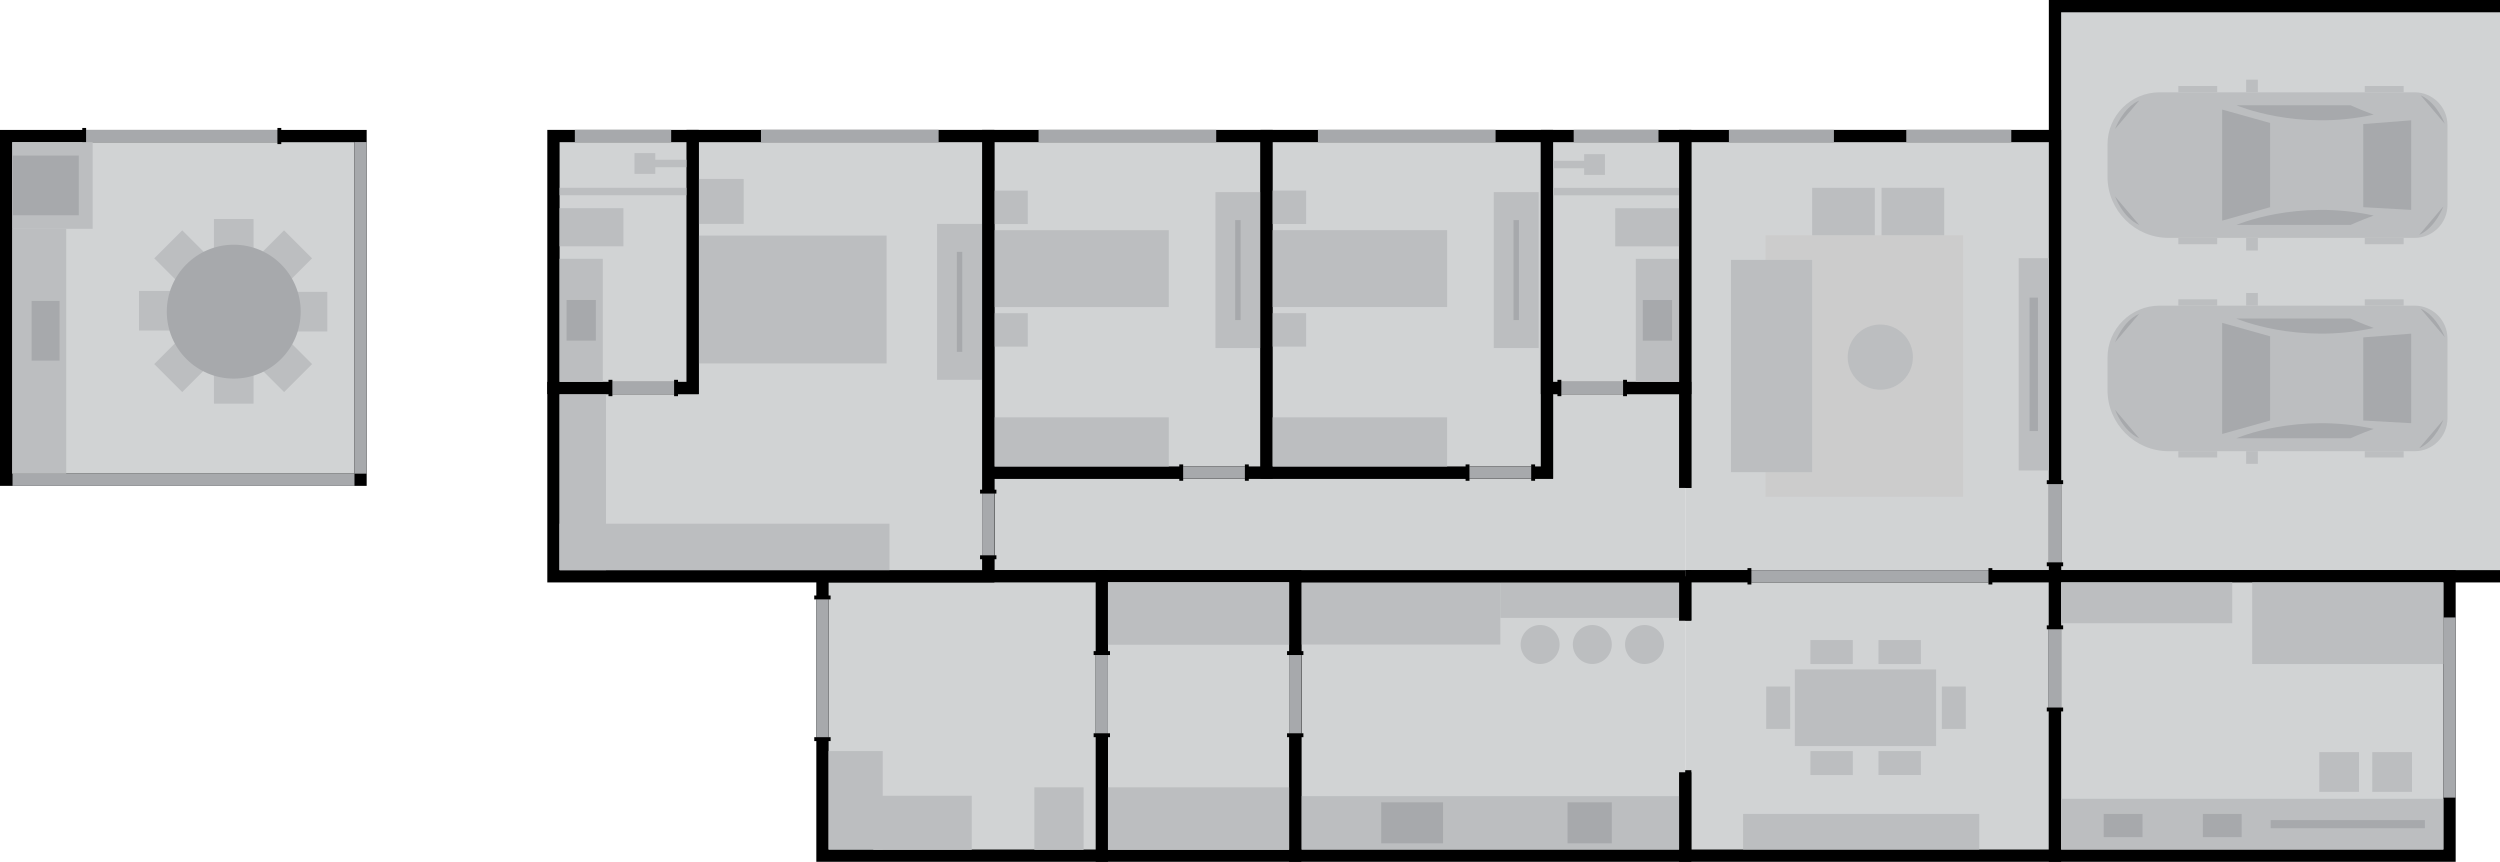 <?xml version="1.0" encoding="UTF-8"?>
<svg id="Layer_2" xmlns="http://www.w3.org/2000/svg" viewBox="0 0 814.35 280.72">
  <defs>
    <style>
      .cls-1 {
        fill: #bcbec0;
      }

      .cls-2 {
        fill: #a7a9ac;
      }

      .cls-3 {
        fill: #d1d3d4;
        stroke: #000;
        stroke-miterlimit: 10;
        stroke-width: 4px;
      }

      .cls-4 {
        fill: #ccc;
      }
    </style>
  </defs>
  <g id="Layer_1-2" data-name="Layer_1">
    <g>
      <g>
        <rect class="cls-3" x="3.74" y="42.57" width="111.95" height="115.44" transform="translate(-40.57 160.01) rotate(-90)"/>
        <rect class="cls-2" x="4.08" y="154.26" width="111.39" height="4.01" transform="translate(119.55 312.53) rotate(180)"/>
        <rect class="cls-2" x="63.44" y="98.28" width="108.01" height="4.01" transform="translate(17.16 217.73) rotate(-90)"/>
        <g>
          <rect x="90.37" y="41.68" width="1.25" height="5.26"/>
          <rect x="26.8" y="41.68" width="1.25" height="5.26"/>
          <rect class="cls-2" x="28.05" y="42.35" width="62.32" height="3.94" transform="translate(118.41 88.64) rotate(180)"/>
        </g>
        <rect class="cls-1" x="93.71" y="95.07" width="12.9" height="12.9" transform="translate(201.69 1.36) rotate(90)"/>
        <rect class="cls-1" x="86.08" y="77.7" width="12.9" height="12.9" transform="translate(86.6 -40.78) rotate(45)"/>
        <rect class="cls-1" x="86.08" y="112.14" width="12.9" height="12.9" transform="translate(241.82 137.02) rotate(135)"/>
        <rect class="cls-1" x="45.28" y="94.77" width="12.9" height="12.9" transform="translate(-49.49 152.95) rotate(-90)"/>
        <rect class="cls-1" x="52.92" y="112.14" width="12.9" height="12.9" transform="translate(17.48 244.43) rotate(-135)"/>
        <rect class="cls-1" x="52.91" y="77.7" width="12.9" height="12.9" transform="translate(-42.11 66.62) rotate(-45)"/>
        <rect class="cls-1" x="69.69" y="71.35" width="12.9" height="12.9"/>
        <rect class="cls-1" x="69.69" y="118.59" width="12.9" height="12.9"/>
        <circle class="cls-2" cx="76.14" cy="101.52" r="21.81"/>
        <rect class="cls-1" x="2.98" y="47.31" width="28.24" height="26.19" transform="translate(77.49 43.31) rotate(90)"/>
        <rect class="cls-1" x="-27.1" y="105.6" width="79.77" height="17.57" transform="translate(127.17 101.6) rotate(90)"/>
        <rect class="cls-2" x="5.12" y="103.2" width="19.45" height="9.11" transform="translate(122.6 92.9) rotate(90)"/>
        <rect class="cls-2" x="5.19" y="49.65" width="19.45" height="21.51" transform="translate(75.32 45.48) rotate(90)"/>
      </g>
      <g>
        <polyline class="cls-3" points="814.35 187.72 669.39 187.72 669.39 2 814.35 2"/>
        <g>
          <path class="cls-1" d="M703.45,30.07h83.09c5.9,0,10.7,4.79,10.7,10.7v26.02c0,5.9-4.79,10.7-10.7,10.7h-80.12c-10.99,0-19.92-8.92-19.92-19.92v-10.55c0-9.36,7.6-16.95,16.95-16.95Z"/>
          <polygon class="cls-2" points="739.46 67.49 723.85 71.87 723.85 35.69 739.46 40.06 739.46 67.49"/>
          <polygon class="cls-2" points="785.42 68.37 769.81 67.49 769.81 40.41 785.42 39.19 785.42 68.37"/>
          <path class="cls-2" d="M728.46,34.28s19.81,8.57,44.75,3.06c-4.6-1.68-7.55-3.06-7.55-3.06h-37.2Z"/>
          <path class="cls-2" d="M728.46,73.28s19.81-8.57,44.75-3.06c-4.6,1.68-7.55,3.06-7.55,3.06h-37.2Z"/>
          <rect class="cls-1" x="731.66" y="77.49" width="3.81" height="4.12"/>
          <rect class="cls-1" x="709.57" y="77.49" width="12.66" height="2.06"/>
          <rect class="cls-1" x="709.57" y="28.01" width="12.66" height="2.06"/>
          <rect class="cls-1" x="770.3" y="77.49" width="12.66" height="2.06"/>
          <rect class="cls-1" x="770.3" y="28.01" width="12.66" height="2.06"/>
          <rect class="cls-1" x="731.66" y="25.95" width="3.81" height="4.12"/>
          <path class="cls-2" d="M688.96,63.99s2.48,6.9,7.88,9.29l-7.88-9.29Z"/>
          <path class="cls-2" d="M696.84,32.73l-7.88,9.29s2.48-6.9,7.88-9.29"/>
          <path class="cls-2" d="M796.37,40.33s-2.48-6.9-7.88-9.29l7.88,9.29Z"/>
          <path class="cls-2" d="M788.03,76.51l7.88-9.29s-2.48,6.9-7.88,9.29"/>
        </g>
        <g>
          <path class="cls-1" d="M703.45,99.56h83.09c5.9,0,10.7,4.79,10.7,10.7v26.02c0,5.9-4.79,10.7-10.7,10.7h-80.12c-10.99,0-19.92-8.92-19.92-19.92v-10.55c0-9.36,7.6-16.95,16.95-16.95Z"/>
          <polygon class="cls-2" points="739.46 136.98 723.85 141.36 723.85 105.17 739.46 109.55 739.46 136.98"/>
          <polygon class="cls-2" points="785.42 137.85 769.81 136.98 769.81 109.9 785.42 108.68 785.42 137.85"/>
          <path class="cls-2" d="M728.46,103.77s19.81,8.57,44.75,3.06c-4.6-1.68-7.55-3.06-7.55-3.06h-37.2Z"/>
          <path class="cls-2" d="M728.46,142.76s19.81-8.57,44.75-3.06c-4.6,1.68-7.55,3.06-7.55,3.06h-37.2Z"/>
          <rect class="cls-1" x="731.66" y="146.97" width="3.81" height="4.12"/>
          <rect class="cls-1" x="709.57" y="146.97" width="12.66" height="2.06"/>
          <rect class="cls-1" x="709.57" y="97.5" width="12.66" height="2.06"/>
          <rect class="cls-1" x="770.3" y="146.97" width="12.66" height="2.06"/>
          <rect class="cls-1" x="770.3" y="97.5" width="12.66" height="2.06"/>
          <rect class="cls-1" x="731.66" y="95.43" width="3.81" height="4.12"/>
          <path class="cls-2" d="M688.96,133.48s2.48,6.9,7.88,9.29l-7.88-9.29Z"/>
          <path class="cls-2" d="M696.84,102.21l-7.88,9.29s2.48-6.9,7.88-9.29"/>
          <path class="cls-2" d="M796.37,109.82s-2.48-6.9-7.88-9.29l7.88,9.29Z"/>
          <path class="cls-2" d="M788.03,146l7.88-9.29s-2.48,6.9-7.88,9.29"/>
        </g>
      </g>
      <g>
        <polyline class="cls-3" points="548.94 158.94 548.94 44.31 669.39 44.31 669.39 187.72 548.94 187.72"/>
        <rect class="cls-2" x="620.95" y="42.31" width="34.21" height="4.01"/>
        <rect class="cls-2" x="563.17" y="42.31" width="34.21" height="4.01"/>
        <g>
          <rect x="668.75" y="154.39" width="1.27" height="5.33" transform="translate(512.33 826.44) rotate(-90)"/>
          <rect x="668.75" y="181.15" width="1.27" height="5.33" transform="translate(485.57 853.2) rotate(-90)"/>
          <rect class="cls-2" x="656.64" y="168.44" width="25.49" height="3.99" transform="translate(839.82 -498.95) rotate(90)"/>
        </g>
        <rect class="cls-4" x="564.7" y="87.05" width="85.19" height="64.37" transform="translate(488.06 726.52) rotate(-90)"/>
        <rect class="cls-1" x="542.5" y="106" width="69.15" height="26.45" transform="translate(457.84 696.3) rotate(-90)"/>
        <rect class="cls-1" x="627.9" y="113.77" width="69.15" height="9.83" transform="translate(543.8 781.15) rotate(-90)"/>
        <rect class="cls-2" x="640.74" y="117.31" width="43.47" height="2.73" transform="translate(543.8 781.15) rotate(-90)"/>
        <circle class="cls-1" cx="612.49" cy="116.33" r="10.62"/>
        <rect class="cls-1" x="592.77" y="58.7" width="15.46" height="20.41" transform="translate(531.59 669.41) rotate(-90)"/>
        <rect class="cls-1" x="615.38" y="58.7" width="15.46" height="20.41" transform="translate(554.2 692.01) rotate(-90)"/>
      </g>
      <g>
        <polyline class="cls-3" points="548.94 202.08 548.94 187.72 669.39 187.72 669.39 278.72 548.94 278.72 548.94 250.88"/>
        <g>
          <rect x="647.72" y="185.06" width="1.27" height="5.33"/>
          <rect x="569.22" y="185.06" width="1.27" height="5.33"/>
          <rect class="cls-2" x="570.49" y="185.72" width="77.22" height="3.99" transform="translate(1218.21 375.43) rotate(180)"/>
        </g>
        <rect class="cls-1" x="595.17" y="207.52" width="24.97" height="46.02" transform="translate(838.19 -377.12) rotate(90)"/>
        <rect class="cls-1" x="592.73" y="241.65" width="7.81" height="13.81" transform="translate(845.19 -348.07) rotate(90)"/>
        <rect class="cls-1" x="600.46" y="232.46" width="11.59" height="76.93" transform="translate(877.18 -335.33) rotate(90)"/>
        <rect class="cls-1" x="614.9" y="241.65" width="7.81" height="13.81" transform="translate(867.36 -370.25) rotate(90)"/>
        <rect class="cls-1" x="592.73" y="205.49" width="7.81" height="13.81" transform="translate(809.02 -384.24) rotate(90)"/>
        <rect class="cls-1" x="614.9" y="205.49" width="7.81" height="13.81" transform="translate(831.2 -406.41) rotate(90)"/>
        <rect class="cls-1" x="575.32" y="223.63" width="7.81" height="13.81" transform="translate(1158.45 461.07) rotate(180)"/>
        <rect class="cls-1" x="632.53" y="223.63" width="7.81" height="13.81" transform="translate(1272.87 461.07) rotate(180)"/>
      </g>
      <g>
        <rect class="cls-3" x="669.39" y="187.72" width="128.52" height="91"/>
        <rect class="cls-2" x="768.56" y="228.47" width="58.69" height="4.01" transform="translate(1028.38 -567.43) rotate(90)"/>
        <g>
          <rect x="668.75" y="201.67" width="1.27" height="5.33" transform="translate(465.05 873.73) rotate(-90)"/>
          <rect x="668.75" y="228.44" width="1.27" height="5.33" transform="translate(438.28 900.49) rotate(-90)"/>
          <rect class="cls-2" x="656.64" y="215.72" width="25.49" height="3.99" transform="translate(887.1 -451.66) rotate(90)"/>
        </g>
        <rect class="cls-1" x="725.38" y="206.2" width="16.51" height="124.52" transform="translate(1002.1 -465.18) rotate(90)"/>
        <rect class="cls-1" x="751.48" y="171.88" width="26.58" height="62.26" transform="translate(967.77 -561.76) rotate(90)"/>
        <rect class="cls-1" x="692.61" y="168.49" width="13.29" height="55.75" transform="translate(895.62 -502.89) rotate(90)"/>
        <rect class="cls-1" x="772.73" y="245" width="12.94" height="12.94" transform="translate(1030.68 -527.73) rotate(90)"/>
        <rect class="cls-1" x="755.47" y="245" width="12.94" height="12.94" transform="translate(1013.42 -510.47) rotate(90)"/>
        <rect class="cls-2" x="763.44" y="243.35" width="2.66" height="50.23" transform="translate(1033.23 -496.31) rotate(90)"/>
        <rect class="cls-2" x="720.1" y="262.59" width="7.56" height="12.64" transform="translate(992.79 -454.97) rotate(90)"/>
        <rect class="cls-2" x="687.81" y="262.59" width="7.56" height="12.64" transform="translate(960.49 -422.68) rotate(90)"/>
      </g>
      <g>
        <polyline class="cls-3" points="548.94 251.56 548.94 278.72 421.91 278.72 421.91 187.72 548.94 187.72 548.94 202.2"/>
        <rect class="cls-1" x="476.72" y="206.51" width="17.39" height="123.03" transform="translate(753.44 -217.39) rotate(90)"/>
        <rect class="cls-1" x="512.04" y="166.39" width="11.56" height="58.21" transform="translate(713.32 -322.33) rotate(90)"/>
        <rect class="cls-1" x="446.2" y="167.42" width="20.23" height="64.82" transform="translate(656.14 -256.48) rotate(90)"/>
        <circle class="cls-1" cx="501.68" cy="209.94" r="6.35"/>
        <circle class="cls-1" cx="518.68" cy="209.94" r="6.35"/>
        <circle class="cls-1" cx="535.69" cy="209.94" r="6.35"/>
        <rect class="cls-2" x="453.3" y="257.95" width="13.35" height="20.15" transform="translate(728.01 -191.95) rotate(90)"/>
        <rect class="cls-2" x="511.15" y="260.82" width="13.35" height="14.42" transform="translate(785.85 -249.8) rotate(90)"/>
      </g>
      <polyline class="cls-3" points="548.94 158.94 548.94 153.94 548.94 126.39 503.91 126.39 503.91 153.94 321.91 153.94 321.91 187.72 503.91 187.72 548.94 187.72"/>
      <g>
        <rect class="cls-3" x="358.91" y="187.72" width="63" height="91"/>
        <g>
          <rect x="421.27" y="210.07" width="1.27" height="5.33" transform="translate(209.17 634.64) rotate(-90)"/>
          <rect x="421.27" y="236.83" width="1.27" height="5.33" transform="translate(182.41 661.4) rotate(-90)"/>
          <rect class="cls-2" x="409.16" y="224.12" width="25.49" height="3.99" transform="translate(648.02 -195.79) rotate(90)"/>
        </g>
      </g>
      <g>
        <rect class="cls-3" x="267.91" y="187.72" width="91" height="91"/>
        <g>
          <rect x="358.27" y="210.07" width="1.27" height="5.33" transform="translate(146.17 571.64) rotate(-90)"/>
          <rect x="358.27" y="236.83" width="1.27" height="5.33" transform="translate(119.41 598.4) rotate(-90)"/>
          <rect class="cls-2" x="346.16" y="224.12" width="25.49" height="3.99" transform="translate(585.02 -132.79) rotate(90)"/>
        </g>
        <g>
          <rect x="267.27" y="191.94" width="1.27" height="5.33" transform="translate(73.29 462.52) rotate(-90)"/>
          <rect x="267.27" y="238.1" width="1.27" height="5.33" transform="translate(27.14 508.67) rotate(-90)"/>
          <rect class="cls-2" x="245.45" y="215.69" width="44.89" height="3.99" transform="translate(485.59 -50.21) rotate(90)"/>
        </g>
        <rect class="cls-1" x="262.68" y="251.86" width="32.08" height="17.64" transform="translate(539.4 -18.03) rotate(90)"/>
        <rect class="cls-1" x="284.45" y="259.21" width="32.08" height="17.64" transform="translate(600.99 536.06) rotate(180)"/>
        <rect class="cls-1" x="336.94" y="256.46" width="16.04" height="20.38" transform="translate(689.91 533.31) rotate(180)"/>
        <rect class="cls-1" x="360.9" y="256.46" width="59.01" height="20.38" transform="translate(780.81 533.31) rotate(180)"/>
        <rect class="cls-1" x="360.9" y="189.64" width="59.01" height="20.38" transform="translate(780.81 399.66) rotate(180)"/>
      </g>
      <g>
        <g>
          <rect class="cls-3" x="321.91" y="44.31" width="90.67" height="109.63"/>
          <rect class="cls-2" x="338.3" y="42.31" width="57.87" height="4.01"/>
        </g>
        <g>
          <rect x="405.51" y="151.28" width="1.27" height="5.33"/>
          <rect x="384.14" y="151.28" width="1.27" height="5.33"/>
          <rect class="cls-2" x="385.41" y="151.95" width="20.11" height="3.99" transform="translate(790.92 307.89) rotate(180)"/>
        </g>
        <rect class="cls-1" x="339.79" y="59.09" width="25.04" height="56.82" transform="translate(439.81 -264.81) rotate(90)"/>
        <rect class="cls-1" x="344.31" y="115.54" width="16" height="56.82" transform="translate(496.26 -208.37) rotate(90)"/>
        <rect class="cls-1" x="323.9" y="62.09" width="10.89" height="10.89" transform="translate(396.88 -261.81) rotate(90)"/>
        <rect class="cls-1" x="323.9" y="102.02" width="10.89" height="10.89" transform="translate(436.81 -221.88) rotate(90)"/>
        <rect class="cls-1" x="377.84" y="80.66" width="50.79" height="14.64" transform="translate(491.22 -315.26) rotate(90)"/>
        <rect class="cls-2" x="386.94" y="87.1" width="32.57" height="1.77" transform="translate(491.22 -315.25) rotate(90)"/>
      </g>
      <g>
        <polygon class="cls-3" points="225.61 44.31 225.61 126.39 180.28 126.39 180.28 187.72 225.61 187.72 321.91 187.72 321.91 44.31 225.61 44.31"/>
        <rect class="cls-2" x="247.88" y="42.29" width="57.87" height="4.01"/>
        <g>
          <rect x="321.27" y="157.48" width="1.27" height="5.33" transform="translate(161.76 482.05) rotate(-90)"/>
          <rect x="321.27" y="178.86" width="1.27" height="5.33" transform="translate(140.38 503.43) rotate(-90)"/>
          <rect class="cls-2" x="311.85" y="168.84" width="20.11" height="3.99" transform="translate(492.74 -151.07) rotate(90)"/>
        </g>
        <rect class="cls-1" x="182.28" y="128.39" width="15.13" height="57.33"/>
        <rect class="cls-1" x="228.45" y="124.42" width="15.13" height="107.48" transform="translate(414.17 -57.86) rotate(90)"/>
        <rect class="cls-1" x="237.38" y="66.97" width="41.65" height="61.19" transform="translate(355.77 -160.64) rotate(90)"/>
        <rect class="cls-1" x="227.61" y="58.29" width="14.64" height="14.64" transform="translate(300.54 -169.32) rotate(90)"/>
        <rect class="cls-1" x="287.17" y="91.01" width="50.79" height="14.64" transform="translate(410.89 -214.24) rotate(90)"/>
        <rect class="cls-2" x="296.27" y="97.44" width="32.57" height="1.77" transform="translate(410.89 -214.23) rotate(90)"/>
      </g>
      <g>
        <g>
          <rect class="cls-3" x="412.57" y="44.31" width="91.33" height="109.63"/>
          <rect class="cls-2" x="429.3" y="42.31" width="57.87" height="4.01"/>
        </g>
        <g>
          <rect x="498.77" y="151.28" width="1.27" height="5.33"/>
          <rect x="477.4" y="151.28" width="1.27" height="5.33"/>
          <rect class="cls-2" x="478.67" y="151.95" width="20.11" height="3.99" transform="translate(977.44 307.89) rotate(180)"/>
        </g>
        <rect class="cls-1" x="430.46" y="59.08" width="25.04" height="56.82" transform="translate(530.47 -355.49) rotate(90)"/>
        <rect class="cls-1" x="434.98" y="115.53" width="16" height="56.82" transform="translate(586.91 -299.04) rotate(90)"/>
        <rect class="cls-1" x="414.57" y="62.08" width="10.89" height="10.89" transform="translate(487.54 -352.49) rotate(90)"/>
        <rect class="cls-1" x="414.57" y="102.01" width="10.89" height="10.89" transform="translate(527.47 -312.56) rotate(90)"/>
        <rect class="cls-1" x="468.51" y="80.65" width="50.79" height="14.64" transform="translate(581.87 -405.93) rotate(90)"/>
        <rect class="cls-2" x="477.61" y="87.09" width="32.57" height="1.77" transform="translate(581.87 -405.92) rotate(90)"/>
      </g>
      <g>
        <g>
          <rect class="cls-3" x="503.91" y="44.31" width="45.04" height="82.07"/>
          <rect class="cls-2" x="512.61" y="42.31" width="27.63" height="4.01"/>
        </g>
        <g>
          <rect x="528.7" y="123.72" width="1.27" height="5.33"/>
          <rect x="507.32" y="123.72" width="1.27" height="5.33"/>
          <rect class="cls-2" x="508.59" y="124.39" width="20.11" height="3.99" transform="translate(1037.29 252.78) rotate(180)"/>
        </g>
        <rect class="cls-1" x="532.85" y="84.31" width="14.08" height="40.08" transform="translate(1079.78 208.7) rotate(-180)"/>
        <rect class="cls-1" x="505.89" y="61.18" width="41.02" height="2.43" transform="translate(1052.8 124.8) rotate(-180)"/>
        <rect class="cls-1" x="505.9" y="52.38" width="11.01" height="2.43"/>
        <rect class="cls-1" x="526.15" y="67.82" width="20.79" height="12.42" transform="translate(1073.08 148.07) rotate(-180)"/>
        <rect class="cls-1" x="516.02" y="50.21" width="6.77" height="6.77"/>
        <rect class="cls-2" x="535.12" y="97.73" width="9.54" height="13.24" transform="translate(1079.78 208.7) rotate(-180)"/>
      </g>
      <g>
        <rect class="cls-3" x="180.28" y="44.31" width="45.33" height="82.07"/>
        <rect class="cls-2" x="187.25" y="42.31" width="31.38" height="4.01"/>
        <g>
          <rect x="219.58" y="123.72" width="1.27" height="5.33"/>
          <rect x="198.21" y="123.72" width="1.27" height="5.33"/>
          <rect class="cls-2" x="199.48" y="124.39" width="20.11" height="3.99" transform="translate(419.06 252.78) rotate(180)"/>
        </g>
        <rect class="cls-1" x="182.28" y="84.3" width="14.08" height="40.08"/>
        <rect class="cls-1" x="182.3" y="61.17" width="41.27" height="2.43"/>
        <rect class="cls-1" x="212.56" y="52.04" width="11.01" height="2.43" transform="translate(436.13 106.51) rotate(180)"/>
        <rect class="cls-1" x="182.28" y="67.81" width="20.79" height="12.42"/>
        <rect class="cls-1" x="206.68" y="49.87" width="6.77" height="6.77" transform="translate(420.13 106.51) rotate(180)"/>
        <rect class="cls-2" x="184.55" y="97.72" width="9.54" height="13.24"/>
      </g>
    </g>
  </g>
</svg>